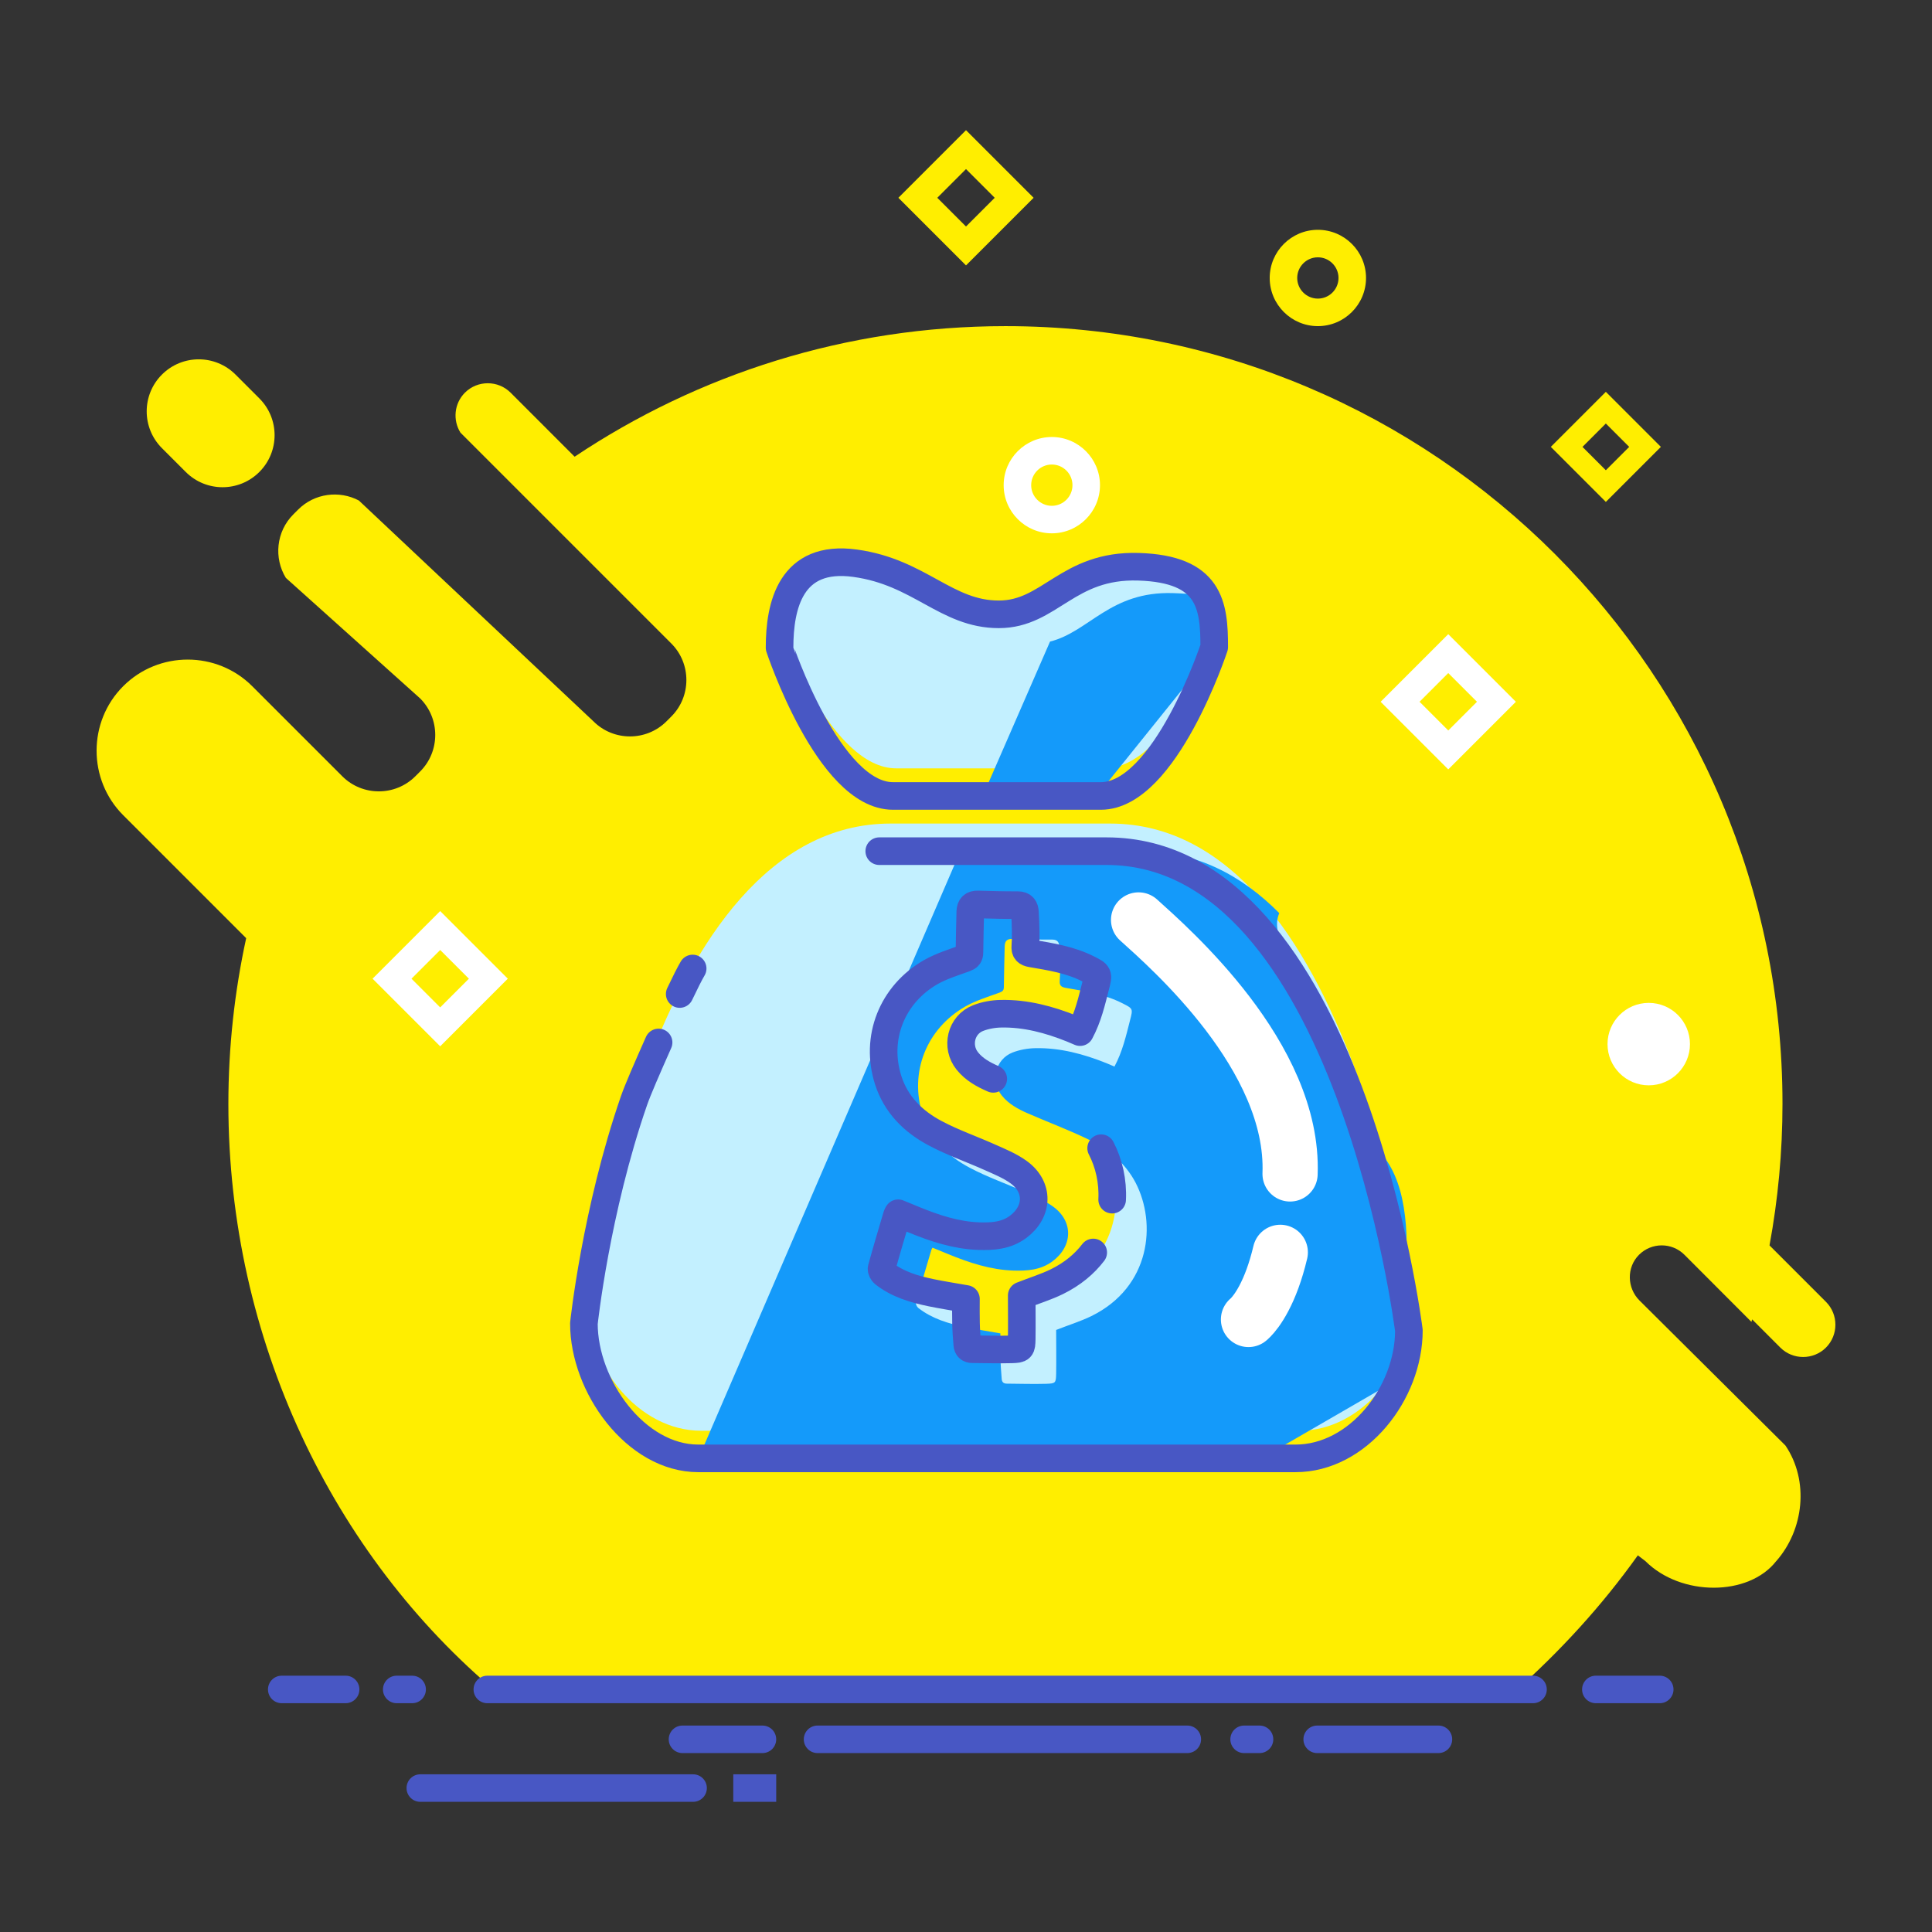 <?xml version="1.0" encoding="iso-8859-1"?>
<!-- Generator: Adobe Illustrator 19.0.0, SVG Export Plug-In . SVG Version: 6.00 Build 0)  -->
<svg version="1.1" id="&#x56FE;&#x5C42;_1" xmlns="http://www.w3.org/2000/svg" xmlns:xlink="http://www.w3.org/1999/xlink" x="0px"
	 y="0px" viewBox="0 0 140 140" style="enable-background:new 0 0 140 140;" xml:space="preserve">
<rect x="0" y="0" width="140" height="140" fill="#333333" stroke="none"/>
<g id="XMLID_2717_">
	<g id="XMLID_2777_">
		<g id="XMLID_416_">
			<path id="XMLID_436_" style="fill:#FFEE00;" d="M126.293,934.338l-4.091-4.091c0.614-3.328,0.94-6.757,0.94-10.265
				c0-31.098-25.21-56.349-56.308-56.349c-11.548,0-22.283,3.487-31.218,9.462l-4.64-4.64c-0.91-0.91-2.4-0.91-3.31,0v0
				c-0.784,0.784-0.889,1.995-0.323,2.898l15.28,15.28c1.454,1.454,1.454,3.834,0,5.288l-0.353,0.353
				c-1.454,1.454-3.834,1.454-5.288,0L19.98,876.268c-1.413-0.747-3.213-0.529-4.398,0.657l-0.353,0.353
				c-1.243,1.243-1.42,3.159-0.538,4.599l9.733,8.736c1.454,1.454,1.454,3.834,0,5.288l-0.353,0.353
				c-1.454,1.454-3.834,1.454-5.288,0l-2.028-2.028l-4.502-4.502c-2.571-2.571-6.778-2.571-9.349,0l0,0
				c-2.571,2.571-2.571,6.778,0,9.349l8.911,8.911c-0.842,3.875-1.29,7.891-1.29,12.016c0,17.032,7.562,32.68,19.512,42.68h73.593
				c3.387-3,6.421-6.313,9.031-9.975l0.562,0.421c2.571,2.571,6.491,2.566,9.491-0.005v0.004c2-2.269,2.39-5.808,0.655-8.376
				l-10.584-10.512c-0.91-0.91-0.946-2.4-0.036-3.31c0.91-0.91,2.382-0.91,3.293,0l4.852,4.861c0.018-0.061,0.033-0.12,0.05-0.181
				l2.041,2.043c0.91,0.91,2.399,0.91,3.309,0C127.204,936.738,127.203,935.248,126.293,934.338z"/>
			<path id="XMLID_417_" style="fill:#FFEE00;" d="M7.438,874.202c1.472,1.472,3.858,1.472,5.33,0l0.002-0.002
				c1.472-1.472,1.472-3.858,0-5.33l-1.728-1.728c-1.472-1.472-3.858-1.472-5.33,0l-0.002,0.002c-1.472,1.472-1.472,3.858,0,5.33
				L7.438,874.202z"/>
		</g>
	</g>
	<path id="XMLID_2774_" style="fill:#4857C4;" d="M105.269,963.42H29.493c-0.551,0-0.997-0.446-0.997-0.997l0,0
		c0-0.551,0.446-0.997,0.997-0.997h75.776c0.551,0,0.997,0.446,0.997,0.997l0,0C106.266,962.974,105.82,963.42,105.269,963.42z"/>
	<path id="XMLID_2771_" style="fill:#4857C4;" d="M80.217,967.035H53.424c-0.551,0-0.997-0.446-0.997-0.997l0,0
		c0-0.551,0.446-0.997,0.997-0.997h26.793c0.551,0,0.997,0.446,0.997,0.997l0,0C81.214,966.589,80.767,967.035,80.217,967.035z"/>
	<path id="XMLID_2768_" style="fill:#4857C4;" d="M44.403,970.566H24.637c-0.551,0-0.997-0.446-0.997-0.997l0,0
		c0-0.551,0.446-0.997,0.997-0.997h19.767c0.551,0,0.997,0.446,0.997,0.997l0,0C45.4,970.12,44.954,970.566,44.403,970.566z"/>
	<path id="XMLID_2765_" style="fill:#4857C4;" d="M24.045,963.42h-1.117c-0.551,0-0.997-0.446-0.997-0.997l0,0
		c0-0.551,0.446-0.997,0.997-0.997h1.117c0.551,0,0.997,0.446,0.997,0.997l0,0C25.043,962.974,24.596,963.42,24.045,963.42z"/>
	<rect id="XMLID_2762_" x="47.316" y="968.572" style="fill:#4857C4;" width="3.111" height="1.994"/>
	<path id="XMLID_2759_" style="fill:#4857C4;" d="M85.45,967.035h-1.117c-0.551,0-0.997-0.446-0.997-0.997l0,0
		c0-0.551,0.446-0.997,0.997-0.997h1.117c0.551,0,0.997,0.446,0.997,0.997l0,0C86.447,966.589,86.001,967.035,85.45,967.035z"/>
	<path id="XMLID_2756_" style="fill:#4857C4;" d="M19.226,963.42h-4.63c-0.551,0-0.997-0.446-0.997-0.997l0,0
		c0-0.551,0.446-0.997,0.997-0.997h4.63c0.551,0,0.997,0.446,0.997,0.997l0,0C20.223,962.974,19.776,963.42,19.226,963.42z"/>
	<path id="XMLID_2753_" style="fill:#4857C4;" d="M114.451,963.42h-4.63c-0.551,0-0.997-0.446-0.997-0.997l0,0
		c0-0.551,0.446-0.997,0.997-0.997h4.63c0.551,0,0.997,0.446,0.997,0.997l0,0C115.448,962.974,115.001,963.42,114.451,963.42z"/>
	<path id="XMLID_2750_" style="fill:#4857C4;" d="M98.414,967.035h-8.785c-0.551,0-0.997-0.446-0.997-0.997l0,0
		c0-0.551,0.446-0.997,0.997-0.997h8.785c0.551,0,0.997,0.446,0.997,0.997l0,0C99.411,966.589,98.965,967.035,98.414,967.035z"/>
	<path id="XMLID_2747_" style="fill:#4857C4;" d="M49.43,967.035h-5.794c-0.551,0-0.997-0.446-0.997-0.997l0,0
		c0-0.551,0.446-0.997,0.997-0.997h5.794c0.551,0,0.997,0.446,0.997,0.997l0,0C50.428,966.589,49.981,967.035,49.43,967.035z"/>
	<path id="XMLID_2739_" style="fill:#FFFFFF;" d="M25.874,906.02l-4.9,4.9l4.9,4.9l4.9-4.9L25.874,906.02z M23.794,910.92l2.08-2.08
		l2.08,2.08l-2.08,2.08L23.794,910.92z"/>
	<path id="XMLID_2731_" style="fill:#FFFFFF;" d="M98.921,885.953l-4.9,4.9l4.9,4.9l4.9-4.9L98.921,885.953z M96.841,890.853
		l2.08-2.08l2.08,2.08l-2.08,2.08L96.841,890.853z"/>
	<path id="XMLID_2728_" style="fill:#FFEE00;" d="M63.976,849.434l-4.9,4.9l4.9,4.9l4.9-4.9L63.976,849.434z M61.896,854.333
		l2.08-2.08l2.08,2.08l-2.08,2.08L61.896,854.333z"/>
	<path id="XMLID_2725_" style="fill:#FFEE00;" d="M110.342,868.394l-3.988,3.989l3.988,3.988l3.988-3.988L110.342,868.394z
		 M108.649,872.383l1.693-1.693l1.693,1.693l-1.693,1.693L108.649,872.383z"/>
	<path id="XMLID_2722_" style="fill:#FFFFFF;" d="M70.195,871.667c-1.924,0-3.49,1.566-3.49,3.49s1.566,3.49,3.49,3.49
		c1.924,0,3.49-1.566,3.49-3.49S72.119,871.667,70.195,871.667z M70.195,876.653c-0.825,0-1.496-0.671-1.496-1.496
		s0.671-1.496,1.496-1.496s1.496,0.671,1.496,1.496S71.019,876.653,70.195,876.653z"/>
	<path id="XMLID_2719_" style="fill:#FFEE00;" d="M89.472,856.653c-1.924,0-3.49,1.566-3.49,3.49s1.566,3.49,3.49,3.49
		c1.924,0,3.49-1.566,3.49-3.49S91.397,856.653,89.472,856.653z M89.472,861.638c-0.825,0-1.496-0.671-1.496-1.496
		s0.671-1.496,1.496-1.496c0.825,0,1.496,0.671,1.496,1.496S90.297,861.638,89.472,861.638z"/>
	<circle id="XMLID_2718_" style="fill:#FFFFFF;" cx="113.45" cy="915.66" r="2.987"/>
</g>
<g id="XMLID_2650_">
	<g id="XMLID_2710_">
		<g id="XMLID_382_">
			<path id="XMLID_410_" style="fill:#FFEE00;" d="M126.293,1396.338l-4.091-4.091c0.614-3.328,0.94-6.757,0.94-10.265
				c0-31.098-25.21-56.349-56.308-56.349c-11.548,0-22.283,3.487-31.218,9.462l-4.64-4.64c-0.91-0.91-2.4-0.91-3.31,0l0,0
				c-0.784,0.784-0.889,1.995-0.323,2.898l15.28,15.28c1.454,1.454,1.454,3.834,0,5.288l-0.353,0.353
				c-1.454,1.454-3.834,1.454-5.288,0l-17.002-16.005c-1.413-0.747-3.213-0.529-4.398,0.657l-0.353,0.353
				c-1.243,1.243-1.42,3.16-0.538,4.599l9.733,8.736c1.454,1.454,1.454,3.834,0,5.288l-0.353,0.352
				c-1.454,1.454-3.834,1.454-5.288,0l-2.028-2.028l-4.502-4.502c-2.571-2.571-6.778-2.571-9.349,0v0
				c-2.571,2.571-2.571,6.778,0,9.349l8.911,8.911c-0.842,3.875-1.29,7.891-1.29,12.016c0,17.032,7.562,32.68,19.512,42.68h73.593
				c3.387-3,6.421-6.313,9.031-9.975l0.562,0.421c2.571,2.571,6.491,2.566,9.491-0.005v0.004c2-2.269,2.39-5.808,0.655-8.376
				l-10.584-10.512c-0.91-0.91-0.946-2.4-0.036-3.31c0.91-0.91,2.382-0.91,3.293,0l4.852,4.861c0.018-0.061,0.033-0.12,0.05-0.181
				l2.041,2.043c0.91,0.91,2.399,0.91,3.309,0C127.204,1398.738,127.203,1397.248,126.293,1396.338z"/>
			<path id="XMLID_383_" style="fill:#FFEE00;" d="M7.438,1336.202c1.472,1.472,3.858,1.472,5.33,0l0.002-0.002
				c1.472-1.472,1.472-3.858,0-5.33l-1.728-1.728c-1.472-1.472-3.858-1.472-5.33,0l-0.002,0.002c-1.472,1.472-1.472,3.858,0,5.33
				L7.438,1336.202z"/>
		</g>
	</g>
	<path id="XMLID_2707_" style="fill:#4857C4;" d="M105.269,1425.42H29.493c-0.551,0-0.997-0.446-0.997-0.997l0,0
		c0-0.551,0.446-0.997,0.997-0.997h75.776c0.551,0,0.997,0.447,0.997,0.997l0,0C106.266,1424.974,105.82,1425.42,105.269,1425.42z"
		/>
	<path id="XMLID_2704_" style="fill:#4857C4;" d="M80.217,1429.035H53.424c-0.551,0-0.997-0.446-0.997-0.997l0,0
		c0-0.551,0.446-0.997,0.997-0.997h26.793c0.551,0,0.997,0.446,0.997,0.997l0,0C81.214,1428.589,80.767,1429.035,80.217,1429.035z"
		/>
	<path id="XMLID_2701_" style="fill:#4857C4;" d="M44.403,1432.567H24.637c-0.551,0-0.997-0.447-0.997-0.997l0,0
		c0-0.551,0.446-0.997,0.997-0.997h19.767c0.551,0,0.997,0.446,0.997,0.997l0,0C45.4,1432.12,44.954,1432.567,44.403,1432.567z"/>
	<path id="XMLID_2698_" style="fill:#4857C4;" d="M24.045,1425.42h-1.117c-0.551,0-0.997-0.446-0.997-0.997l0,0
		c0-0.551,0.446-0.997,0.997-0.997h1.117c0.551,0,0.997,0.447,0.997,0.997l0,0C25.043,1424.974,24.596,1425.42,24.045,1425.42z"/>
	<rect id="XMLID_2695_" x="47.316" y="1430.572" style="fill:#4857C4;" width="3.111" height="1.994"/>
	<path id="XMLID_2692_" style="fill:#4857C4;" d="M85.45,1429.035h-1.117c-0.551,0-0.997-0.446-0.997-0.997l0,0
		c0-0.551,0.446-0.997,0.997-0.997h1.117c0.551,0,0.997,0.446,0.997,0.997l0,0C86.447,1428.589,86.001,1429.035,85.45,1429.035z"/>
	<path id="XMLID_2689_" style="fill:#4857C4;" d="M19.226,1425.42h-4.63c-0.551,0-0.997-0.446-0.997-0.997l0,0
		c0-0.551,0.446-0.997,0.997-0.997h4.63c0.551,0,0.997,0.447,0.997,0.997l0,0C20.223,1424.974,19.776,1425.42,19.226,1425.42z"/>
	<path id="XMLID_2686_" style="fill:#4857C4;" d="M114.451,1425.42h-4.63c-0.551,0-0.997-0.446-0.997-0.997l0,0
		c0-0.551,0.446-0.997,0.997-0.997h4.63c0.551,0,0.997,0.447,0.997,0.997l0,0C115.448,1424.974,115.001,1425.42,114.451,1425.42z"/>
	<path id="XMLID_2683_" style="fill:#4857C4;" d="M98.414,1429.035h-8.785c-0.551,0-0.997-0.446-0.997-0.997l0,0
		c0-0.551,0.446-0.997,0.997-0.997h8.785c0.551,0,0.997,0.446,0.997,0.997l0,0C99.411,1428.589,98.965,1429.035,98.414,1429.035z"/>
	<path id="XMLID_2680_" style="fill:#4857C4;" d="M49.43,1429.035h-5.794c-0.551,0-0.997-0.446-0.997-0.997l0,0
		c0-0.551,0.446-0.997,0.997-0.997h5.794c0.551,0,0.997,0.446,0.997,0.997l0,0C50.428,1428.589,49.981,1429.035,49.43,1429.035z"/>
	<path id="XMLID_2672_" style="fill:#FFFFFF;" d="M25.874,1368.02l-4.9,4.9l4.9,4.9l4.9-4.9L25.874,1368.02z M23.794,1372.92
		l2.08-2.08l2.08,2.08l-2.08,2.08L23.794,1372.92z"/>
	<path id="XMLID_2664_" style="fill:#FFFFFF;" d="M98.921,1347.953l-4.9,4.9l4.9,4.9l4.9-4.9L98.921,1347.953z M96.841,1352.853
		l2.08-2.08l2.08,2.08l-2.08,2.08L96.841,1352.853z"/>
	<path id="XMLID_2661_" style="fill:#FFEE00;" d="M63.976,1311.433l-4.9,4.9l4.9,4.9l4.9-4.9L63.976,1311.433z M61.896,1316.333
		l2.08-2.08l2.08,2.08l-2.08,2.08L61.896,1316.333z"/>
	<path id="XMLID_2658_" style="fill:#FFEE00;" d="M110.342,1330.394l-3.988,3.988l3.988,3.989l3.988-3.989L110.342,1330.394z
		 M108.649,1334.383l1.693-1.693l1.693,1.693l-1.693,1.693L108.649,1334.383z"/>
	<path id="XMLID_2655_" style="fill:#FFFFFF;" d="M70.195,1333.667c-1.924,0-3.49,1.566-3.49,3.49c0,1.924,1.566,3.49,3.49,3.49
		c1.924,0,3.49-1.566,3.49-3.49C73.685,1335.233,72.119,1333.667,70.195,1333.667z M70.195,1338.653
		c-0.825,0-1.496-0.671-1.496-1.496c0-0.825,0.671-1.496,1.496-1.496s1.496,0.671,1.496,1.496
		C71.69,1337.982,71.019,1338.653,70.195,1338.653z"/>
	<path id="XMLID_2652_" style="fill:#FFEE00;" d="M89.472,1318.653c-1.924,0-3.49,1.566-3.49,3.49c0,1.924,1.566,3.49,3.49,3.49
		c1.924,0,3.49-1.566,3.49-3.49C92.962,1320.219,91.397,1318.653,89.472,1318.653z M89.472,1323.638
		c-0.825,0-1.496-0.671-1.496-1.496c0-0.825,0.671-1.496,1.496-1.496c0.825,0,1.496,0.671,1.496,1.496
		C90.968,1322.968,90.297,1323.638,89.472,1323.638z"/>
	<circle id="XMLID_2651_" style="fill:#FFFFFF;" cx="113.45" cy="1377.661" r="2.987"/>
</g>
<g id="XMLID_2575_">
	<g id="XMLID_2643_">
		<g id="XMLID_348_">
			<path id="XMLID_376_" style="fill:#FFEE00;" d="M513.486,1396.338l-4.091-4.091c0.614-3.328,0.94-6.757,0.94-10.265
				c0-31.098-25.21-56.349-56.308-56.349c-11.548,0-22.283,3.487-31.218,9.462l-4.64-4.64c-0.91-0.91-2.4-0.91-3.31,0l0,0
				c-0.784,0.784-0.889,1.995-0.323,2.898l15.28,15.28c1.454,1.454,1.454,3.834,0,5.288l-0.353,0.353
				c-1.454,1.454-3.834,1.454-5.288,0l-17.002-16.005c-1.413-0.747-3.213-0.529-4.398,0.657l-0.353,0.353
				c-1.243,1.243-1.42,3.16-0.538,4.599l9.733,8.736c1.454,1.454,1.454,3.834,0,5.288l-0.353,0.353
				c-1.454,1.454-3.834,1.454-5.288,0l-2.028-2.028l-4.502-4.502c-2.571-2.571-6.778-2.571-9.349,0l0,0
				c-2.571,2.571-2.571,6.778,0,9.349l8.911,8.911c-0.842,3.875-1.29,7.891-1.29,12.016c0,17.032,7.562,32.68,19.512,42.68h73.593
				c3.387-3,6.421-6.313,9.031-9.975l0.465,0.421c2.571,2.571,7.395,2.566,9.395-0.005v0.004c2-2.269,2.486-5.808,0.751-8.376
				l-10.536-10.512c-0.91-0.91-0.922-2.4-0.011-3.31c0.91-0.91,2.394-0.91,3.305,0l4.858,4.861c0.018-0.061,0.036-0.12,0.053-0.181
				l2.042,2.043c0.91,0.91,2.4,0.91,3.31,0C514.396,1398.738,514.396,1397.248,513.486,1396.338z"/>
			<path id="XMLID_349_" style="fill:#FFEE00;" d="M394.631,1336.202c1.472,1.472,3.858,1.472,5.33,0l0.002-0.002
				c1.472-1.472,1.472-3.858,0-5.33l-1.728-1.729c-1.472-1.472-3.858-1.472-5.33,0l-0.002,0.002c-1.472,1.472-1.472,3.858,0,5.33
				L394.631,1336.202z"/>
		</g>
	</g>
	<path id="XMLID_2640_" style="fill:#4857C4;" d="M492.462,1425.421h-75.776c-0.551,0-0.997-0.446-0.997-0.997l0,0
		c0-0.551,0.446-0.997,0.997-0.997h75.776c0.551,0,0.997,0.446,0.997,0.997l0,0C493.459,1424.974,493.013,1425.421,492.462,1425.421
		z"/>
	<path id="XMLID_2637_" style="fill:#4857C4;" d="M467.409,1429.035h-26.793c-0.551,0-0.997-0.446-0.997-0.997l0,0
		c0-0.551,0.446-0.997,0.997-0.997h26.793c0.551,0,0.997,0.446,0.997,0.997l0,0C468.407,1428.589,467.96,1429.035,467.409,1429.035z
		"/>
	<path id="XMLID_2634_" style="fill:#4857C4;" d="M431.596,1432.567H411.83c-0.551,0-0.997-0.446-0.997-0.997l0,0
		c0-0.551,0.446-0.997,0.997-0.997h19.767c0.551,0,0.997,0.447,0.997,0.997l0,0C432.593,1432.12,432.147,1432.567,431.596,1432.567z
		"/>
	<path id="XMLID_2631_" style="fill:#4857C4;" d="M411.238,1425.421h-1.117c-0.551,0-0.997-0.446-0.997-0.997l0,0
		c0-0.551,0.446-0.997,0.997-0.997h1.117c0.551,0,0.997,0.446,0.997,0.997l0,0C412.235,1424.974,411.789,1425.421,411.238,1425.421z
		"/>
	<rect id="XMLID_2628_" x="434.509" y="1430.572" style="fill:#4857C4;" width="3.111" height="1.994"/>
	<path id="XMLID_2617_" style="fill:#4857C4;" d="M472.643,1429.035h-1.117c-0.551,0-0.997-0.446-0.997-0.997l0,0
		c0-0.551,0.446-0.997,0.997-0.997h1.117c0.551,0,0.997,0.446,0.997,0.997l0,0C473.64,1428.589,473.194,1429.035,472.643,1429.035z"
		/>
	<path id="XMLID_2614_" style="fill:#4857C4;" d="M406.419,1425.421h-4.63c-0.551,0-0.997-0.446-0.997-0.997l0,0
		c0-0.551,0.446-0.997,0.997-0.997h4.63c0.551,0,0.997,0.446,0.997,0.997l0,0C407.416,1424.974,406.969,1425.421,406.419,1425.421z"
		/>
	<path id="XMLID_2611_" style="fill:#4857C4;" d="M501.644,1425.421h-4.63c-0.551,0-0.997-0.446-0.997-0.997l0,0
		c0-0.551,0.446-0.997,0.997-0.997h4.63c0.551,0,0.997,0.446,0.997,0.997l0,0C502.641,1424.974,502.194,1425.421,501.644,1425.421z"
		/>
	<path id="XMLID_2608_" style="fill:#4857C4;" d="M485.607,1429.035h-8.785c-0.551,0-0.997-0.446-0.997-0.997l0,0
		c0-0.551,0.446-0.997,0.997-0.997h8.785c0.551,0,0.997,0.446,0.997,0.997l0,0C486.604,1428.589,486.158,1429.035,485.607,1429.035z
		"/>
	<path id="XMLID_2605_" style="fill:#4857C4;" d="M436.623,1429.035h-5.794c-0.551,0-0.997-0.446-0.997-0.997l0,0
		c0-0.551,0.446-0.997,0.997-0.997h5.794c0.551,0,0.997,0.446,0.997,0.997l0,0C437.62,1428.589,437.174,1429.035,436.623,1429.035z"
		/>
	<path id="XMLID_2597_" style="fill:#FFFFFF;" d="M413.066,1368.02l-4.9,4.9l4.9,4.9l4.9-4.9L413.066,1368.02z M410.986,1372.92
		l2.08-2.08l2.08,2.08l-2.08,2.08L410.986,1372.92z"/>
	<path id="XMLID_2589_" style="fill:#FFFFFF;" d="M486.114,1347.953l-4.9,4.9l4.9,4.9l4.9-4.9L486.114,1347.953z M484.034,1352.853
		l2.08-2.08l2.08,2.08l-2.08,2.08L484.034,1352.853z"/>
	<path id="XMLID_2586_" style="fill:#FFEE00;" d="M451.168,1311.433l-4.9,4.9l4.9,4.9l4.9-4.9L451.168,1311.433z M449.089,1316.333
		l2.08-2.08l2.08,2.08l-2.08,2.08L449.089,1316.333z"/>
	<path id="XMLID_2583_" style="fill:#FFEE00;" d="M497.535,1330.394l-3.988,3.989l3.988,3.989l3.988-3.989L497.535,1330.394z
		 M495.842,1334.383l1.693-1.693l1.693,1.693l-1.693,1.693L495.842,1334.383z"/>
	<path id="XMLID_2580_" style="fill:#FFFFFF;" d="M457.388,1333.667c-1.924,0-3.49,1.566-3.49,3.49c0,1.924,1.566,3.49,3.49,3.49
		s3.49-1.566,3.49-3.49C460.878,1335.233,459.312,1333.667,457.388,1333.667z M457.388,1338.653c-0.825,0-1.496-0.671-1.496-1.496
		c0-0.825,0.671-1.496,1.496-1.496s1.496,0.671,1.496,1.496C458.883,1337.982,458.212,1338.653,457.388,1338.653z"/>
	<path id="XMLID_2577_" style="fill:#FFEE00;" d="M476.665,1318.653c-1.924,0-3.49,1.566-3.49,3.49c0,1.924,1.566,3.49,3.49,3.49
		s3.49-1.566,3.49-3.49C480.155,1320.219,478.589,1318.653,476.665,1318.653z M476.665,1323.638c-0.825,0-1.496-0.671-1.496-1.496
		c0-0.825,0.671-1.496,1.496-1.496s1.496,0.671,1.496,1.496C478.161,1322.967,477.49,1323.638,476.665,1323.638z"/>
	<circle id="XMLID_2576_" style="fill:#FFFFFF;" cx="500.643" cy="1377.661" r="2.987"/>
</g>
<g id="XMLID_2373_">
	<g id="XMLID_2433_">
		<g id="XMLID_246_">
			<path id="XMLID_274_" style="fill:#FFEE00;" d="M510.498,934.338l-4.091-4.091c0.614-3.328,0.94-6.757,0.94-10.265
				c0-31.098-25.21-56.349-56.308-56.349c-11.548,0-22.283,3.487-31.218,9.462l-4.64-4.64c-0.91-0.91-2.4-0.91-3.31,0v0
				c-0.784,0.784-0.889,1.995-0.323,2.898l15.28,15.28c1.454,1.454,1.454,3.834,0,5.288l-0.353,0.352
				c-1.454,1.454-3.834,1.454-5.288,0l-17.002-16.005c-1.413-0.747-3.213-0.529-4.398,0.657l-0.353,0.353
				c-1.243,1.243-1.42,3.159-0.538,4.599l9.733,8.736c1.454,1.454,1.454,3.834,0,5.288l-0.353,0.353
				c-1.454,1.454-3.834,1.454-5.288,0l-2.028-2.028l-4.502-4.502c-2.571-2.571-6.778-2.571-9.349,0v0
				c-2.571,2.571-2.571,6.778,0,9.349l8.911,8.911c-0.842,3.875-1.29,7.891-1.29,12.016c0,17.032,7.562,32.68,19.512,42.68h73.593
				c3.387-3,6.421-6.313,9.031-9.975l0.459,0.421c2.571,2.571,7.389,2.566,9.389-0.005v0.004c2-2.269,2.493-5.808,0.758-8.376
				l-10.533-10.512c-0.91-0.91-0.92-2.4-0.01-3.31c0.91-0.91,2.395-0.91,3.305,0l4.858,4.861c0.018-0.061,0.036-0.121,0.053-0.181
				l2.042,2.043c0.91,0.91,2.4,0.91,3.31,0C511.409,936.738,511.408,935.248,510.498,934.338z"/>
			<path id="XMLID_247_" style="fill:#FFEE00;" d="M391.643,874.202c1.472,1.472,3.858,1.472,5.33,0l0.002-0.002
				c1.472-1.472,1.472-3.858,0-5.33l-1.728-1.728c-1.472-1.472-3.858-1.472-5.33,0l-0.002,0.002c-1.472,1.472-1.472,3.858,0,5.33
				L391.643,874.202z"/>
		</g>
	</g>
	<path id="XMLID_2430_" style="fill:#4857C4;" d="M489.475,963.421h-75.776c-0.551,0-0.997-0.446-0.997-0.997l0,0
		c0-0.551,0.446-0.997,0.997-0.997h75.776c0.551,0,0.997,0.446,0.997,0.997l0,0C490.472,962.974,490.025,963.421,489.475,963.421z"
		/>
	<path id="XMLID_2427_" style="fill:#4857C4;" d="M464.422,967.035h-26.793c-0.551,0-0.997-0.446-0.997-0.997l0,0
		c0-0.551,0.446-0.997,0.997-0.997h26.793c0.551,0,0.997,0.446,0.997,0.997l0,0C465.419,966.589,464.973,967.035,464.422,967.035z"
		/>
	<path id="XMLID_2424_" style="fill:#4857C4;" d="M428.609,970.567h-19.767c-0.551,0-0.997-0.446-0.997-0.997l0,0
		c0-0.551,0.446-0.997,0.997-0.997h19.767c0.551,0,0.997,0.446,0.997,0.997l0,0C429.606,970.12,429.159,970.567,428.609,970.567z"/>
	<path id="XMLID_2421_" style="fill:#4857C4;" d="M408.251,963.421h-1.117c-0.551,0-0.997-0.446-0.997-0.997l0,0
		c0-0.551,0.446-0.997,0.997-0.997h1.117c0.551,0,0.997,0.446,0.997,0.997l0,0C409.248,962.974,408.802,963.421,408.251,963.421z"/>
	<rect id="XMLID_2418_" x="431.522" y="968.572" style="fill:#4857C4;" width="3.111" height="1.994"/>
	<path id="XMLID_2415_" style="fill:#4857C4;" d="M469.656,967.035h-1.117c-0.551,0-0.997-0.446-0.997-0.997l0,0
		c0-0.551,0.446-0.997,0.997-0.997h1.117c0.551,0,0.997,0.446,0.997,0.997l0,0C470.653,966.589,470.206,967.035,469.656,967.035z"/>
	<path id="XMLID_2412_" style="fill:#4857C4;" d="M403.431,963.421h-4.63c-0.551,0-0.997-0.446-0.997-0.997l0,0
		c0-0.551,0.446-0.997,0.997-0.997h4.63c0.551,0,0.997,0.446,0.997,0.997l0,0C404.428,962.974,403.982,963.421,403.431,963.421z"/>
	<path id="XMLID_2409_" style="fill:#4857C4;" d="M498.656,963.421h-4.63c-0.551,0-0.997-0.446-0.997-0.997l0,0
		c0-0.551,0.446-0.997,0.997-0.997h4.63c0.551,0,0.997,0.446,0.997,0.997l0,0C499.653,962.974,499.207,963.421,498.656,963.421z"/>
	<path id="XMLID_2406_" style="fill:#4857C4;" d="M482.62,967.035h-8.785c-0.551,0-0.997-0.446-0.997-0.997l0,0
		c0-0.551,0.446-0.997,0.997-0.997h8.785c0.551,0,0.997,0.446,0.997,0.997l0,0C483.617,966.589,483.17,967.035,482.62,967.035z"/>
	<path id="XMLID_2403_" style="fill:#4857C4;" d="M433.636,967.035h-5.794c-0.551,0-0.997-0.446-0.997-0.997l0,0
		c0-0.551,0.446-0.997,0.997-0.997h5.794c0.551,0,0.997,0.446,0.997,0.997l0,0C434.633,966.589,434.187,967.035,433.636,967.035z"/>
	<path id="XMLID_2395_" style="fill:#FFFFFF;" d="M410.079,906.02l-4.9,4.9l4.9,4.9l4.9-4.9L410.079,906.02z M407.999,910.92
		l2.08-2.08l2.08,2.08l-2.08,2.08L407.999,910.92z"/>
	<path id="XMLID_2387_" style="fill:#FFFFFF;" d="M483.127,885.953l-4.9,4.9l4.9,4.9l4.9-4.9L483.127,885.953z M481.047,890.853
		l2.08-2.08l2.08,2.08l-2.08,2.08L481.047,890.853z"/>
	<path id="XMLID_2384_" style="fill:#FFEE00;" d="M448.181,849.433l-4.9,4.9l4.9,4.9l4.9-4.9L448.181,849.433z M446.101,854.333
		l2.08-2.08l2.08,2.08l-2.08,2.08L446.101,854.333z"/>
	<path id="XMLID_2381_" style="fill:#FFEE00;" d="M494.547,868.394l-3.988,3.989l3.988,3.988l3.988-3.988L494.547,868.394z
		 M492.854,872.383l1.693-1.693l1.693,1.693l-1.693,1.693L492.854,872.383z"/>
	<path id="XMLID_2378_" style="fill:#FFFFFF;" d="M454.4,871.667c-1.924,0-3.49,1.566-3.49,3.49s1.566,3.49,3.49,3.49
		s3.49-1.566,3.49-3.49S456.324,871.667,454.4,871.667z M454.4,876.653c-0.825,0-1.496-0.671-1.496-1.496s0.671-1.496,1.496-1.496
		s1.496,0.671,1.496,1.496S455.225,876.653,454.4,876.653z"/>
	<path id="XMLID_2375_" style="fill:#FFEE00;" d="M473.678,856.653c-1.924,0-3.49,1.566-3.49,3.49s1.566,3.49,3.49,3.49
		s3.49-1.566,3.49-3.49S475.602,856.653,473.678,856.653z M473.678,861.638c-0.825,0-1.496-0.671-1.496-1.496
		s0.671-1.496,1.496-1.496s1.496,0.671,1.496,1.496S474.503,861.638,473.678,861.638z"/>
	<circle id="XMLID_2374_" style="fill:#FFFFFF;" cx="497.655" cy="915.66" r="2.987"/>
</g>
<g id="XMLID_9_">
	<g id="XMLID_2508_">
		<g id="XMLID_2568_">
			<g id="XMLID_55_">
				<path id="XMLID_60_" style="fill:#FFEE00;" d="M132.317,94.338l-4.091-4.091c0.614-3.328,0.94-6.757,0.94-10.265
					c0-31.098-25.21-56.349-56.308-56.349c-11.548,0-22.283,3.487-31.218,9.462L37,28.454c-0.91-0.91-2.4-0.91-3.31,0v0
					c-0.784,0.784-0.889,1.995-0.323,2.898l15.28,15.28c1.454,1.454,1.454,3.834,0,5.288l-0.353,0.353
					c-1.454,1.454-3.834,1.454-5.288,0L26.004,36.268c-1.413-0.747-3.213-0.529-4.398,0.657l-0.353,0.353
					c-1.243,1.243-1.42,3.159-0.538,4.599l9.733,8.736c1.454,1.454,1.454,3.834,0,5.288l-0.353,0.353
					c-1.454,1.454-3.834,1.454-5.288,0l-2.028-2.028l-4.502-4.502c-2.571-2.571-6.778-2.571-9.349,0v0
					c-2.571,2.571-2.571,6.778,0,9.349l8.911,8.911c-0.842,3.874-1.29,7.891-1.29,12.016c0,17.032,7.562,32.68,19.512,42.68h73.593
					c3.387-3,6.421-6.313,9.031-9.975l0.549,0.421c2.571,2.571,7.479,2.566,9.479-0.005v0.004c2-2.269,2.402-5.808,0.667-8.376
					l-10.578-10.512c-0.91-0.91-0.943-2.4-0.033-3.31c0.91-0.91,2.384-0.91,3.294,0l4.853,4.861
					c0.018-0.061,0.033-0.121,0.051-0.181l2.041,2.043c0.91,0.91,2.399,0.91,3.309,0C133.228,96.738,133.227,95.248,132.317,94.338z
					"/>
				<path id="XMLID_56_" style="fill:#FFEE00;" d="M13.462,34.202c1.472,1.472,3.858,1.472,5.33,0l0.002-0.002
					c1.472-1.472,1.472-3.858,0-5.33l-1.728-1.728c-1.472-1.472-3.858-1.472-5.33,0l-0.002,0.002c-1.472,1.472-1.472,3.858,0,5.33
					L13.462,34.202z"/>
			</g>
		</g>
		<path id="XMLID_2565_" style="fill:#4857C4;" d="M111.089,123.421H35.313c-0.551,0-0.997-0.446-0.997-0.997v0
			c0-0.551,0.446-0.997,0.997-0.997h75.776c0.551,0,0.997,0.446,0.997,0.997v0C112.086,122.974,111.64,123.421,111.089,123.421z"/>
		<path id="XMLID_2562_" style="fill:#4857C4;" d="M86.036,127.035l-26.793,0c-0.551,0-0.997-0.446-0.997-0.997v0
			c0-0.551,0.446-0.997,0.997-0.997h26.793c0.551,0,0.997,0.446,0.997,0.997l0,0C87.034,126.589,86.587,127.035,86.036,127.035z"/>
		<path id="XMLID_2559_" style="fill:#4857C4;" d="M50.223,130.567H30.457c-0.551,0-0.997-0.446-0.997-0.997l0,0
			c0-0.551,0.446-0.997,0.997-0.997h19.767c0.551,0,0.997,0.446,0.997,0.997l0,0C51.22,130.12,50.774,130.567,50.223,130.567z"/>
		<path id="XMLID_2556_" style="fill:#4857C4;" d="M29.865,123.421h-1.117c-0.551,0-0.997-0.446-0.997-0.997v0
			c0-0.551,0.446-0.997,0.997-0.997h1.117c0.551,0,0.997,0.446,0.997,0.997v0C30.862,122.974,30.416,123.421,29.865,123.421z"/>
		<rect id="XMLID_2553_" x="53.136" y="128.572" style="fill:#4857C4;" width="3.111" height="1.994"/>
		<path id="XMLID_2550_" style="fill:#4857C4;" d="M91.27,127.035h-1.117c-0.551,0-0.997-0.446-0.997-0.997l0,0
			c0-0.551,0.446-0.997,0.997-0.997h1.117c0.551,0,0.997,0.446,0.997,0.997l0,0C92.267,126.589,91.821,127.035,91.27,127.035z"/>
		<path id="XMLID_2547_" style="fill:#4857C4;" d="M25.046,123.421h-4.63c-0.551,0-0.997-0.446-0.997-0.997l0,0
			c0-0.551,0.446-0.997,0.997-0.997h4.63c0.551,0,0.997,0.446,0.997,0.997l0,0C26.043,122.974,25.596,123.421,25.046,123.421z"/>
		<path id="XMLID_2544_" style="fill:#4857C4;" d="M120.271,123.421h-4.63c-0.551,0-0.997-0.446-0.997-0.997l0,0
			c0-0.551,0.446-0.997,0.997-0.997h4.63c0.551,0,0.997,0.446,0.997,0.997l0,0C121.268,122.974,120.821,123.421,120.271,123.421z"/>
		<path id="XMLID_2541_" style="fill:#4857C4;" d="M104.234,127.035h-8.785c-0.551,0-0.997-0.446-0.997-0.997l0,0
			c0-0.551,0.446-0.997,0.997-0.997h8.785c0.551,0,0.997,0.446,0.997,0.997l0,0C105.231,126.589,104.785,127.035,104.234,127.035z"
			/>
		<path id="XMLID_2538_" style="fill:#4857C4;" d="M55.25,127.035h-5.794c-0.551,0-0.997-0.446-0.997-0.997l0,0
			c0-0.551,0.446-0.997,0.997-0.997h5.794c0.551,0,0.997,0.446,0.997,0.997l0,0C56.247,126.589,55.801,127.035,55.25,127.035z"/>
		<path id="XMLID_2530_" style="fill:#FFFFFF;" d="M31.898,66.02l-4.9,4.9l4.9,4.9l4.9-4.9L31.898,66.02z M29.818,70.92l2.08-2.08
			l2.08,2.08L31.898,73L29.818,70.92z"/>
		<path id="XMLID_2522_" style="fill:#FFFFFF;" d="M104.946,45.953l-4.9,4.9l4.9,4.9l4.9-4.9L104.946,45.953z M102.866,50.853
			l2.08-2.08l2.08,2.08l-2.08,2.08L102.866,50.853z"/>
		<path id="XMLID_2519_" style="fill:#FFEE00;" d="M70,9.433l-4.9,4.9l4.9,4.9l4.9-4.9L70,9.433z M67.92,14.333l2.08-2.08l2.08,2.08
			L70,16.413L67.92,14.333z"/>
		<path id="XMLID_2516_" style="fill:#FFEE00;" d="M116.366,28.394l-3.988,3.988l3.988,3.988l3.988-3.988L116.366,28.394z
			 M114.673,32.383l1.693-1.693l1.693,1.693l-1.693,1.693L114.673,32.383z"/>
		<path id="XMLID_2513_" style="fill:#FFFFFF;" d="M76.219,31.667c-1.924,0-3.49,1.566-3.49,3.49s1.566,3.49,3.49,3.49
			s3.49-1.566,3.49-3.49S78.143,31.667,76.219,31.667z M76.219,36.653c-0.825,0-1.496-0.671-1.496-1.496s0.671-1.496,1.496-1.496
			s1.496,0.671,1.496,1.496S77.044,36.653,76.219,36.653z"/>
		<path id="XMLID_2510_" style="fill:#FFEE00;" d="M95.497,16.653c-1.924,0-3.49,1.566-3.49,3.49s1.566,3.49,3.49,3.49
			s3.49-1.566,3.49-3.49S97.421,16.653,95.497,16.653z M95.497,21.638c-0.825,0-1.496-0.671-1.496-1.496s0.671-1.496,1.496-1.496
			s1.496,0.671,1.496,1.496S96.322,21.638,95.497,21.638z"/>
		<circle id="XMLID_2509_" style="fill:#FFFFFF;" cx="119.474" cy="75.66" r="2.987"/>
	</g>
	<g id="XMLID_1818_">
		<g id="XMLID_1840_">
			<path id="XMLID_1844_" style="fill:#C3F0FF;" d="M64.94,55.678h15.094c4.671,0,8.234-9.702,8.234-9.702
				c0-3.033-0.304-5.115-5.49-5.277c-5.185-0.163-6.427,3.732-10.153,3.732c-3.819,0-5.729-2.925-10.429-3.572
				c-4.698-0.65-5.489,2.057-5.489,5.09C56.707,45.949,60.268,55.678,64.94,55.678z"/>
			<path id="XMLID_1841_" style="fill:#C3F0FF;" d="M80.447,59.678H64.529c-17.626,0-21.956,34.756-21.956,34.756
				c0,4.549,3.686,9.244,8.234,9.244h43.36c4.547,0,8.233-4.695,8.233-9.244C102.401,94.435,98.071,59.678,80.447,59.678z
				 M76.842,93.163c-0.793,0.386-1.645,0.646-2.552,1.004c0,1.026,0.016,2.107,0,3.176c-0.017,0.674-0.038,0.711-0.722,0.733
				c-0.955,0.027-1.911-0.005-2.861-0.011c-0.234,0-0.353-0.114-0.369-0.331c-0.043-0.521-0.082-1.042-0.092-1.564
				c-0.016-0.575-0.005-1.157-0.005-1.753c-0.858-0.152-1.705-0.283-2.547-0.456c-1.216-0.255-2.4-0.603-3.404-1.385
				c-0.103-0.081-0.206-0.277-0.174-0.38c0.348-1.276,0.733-2.552,1.108-3.823c0.011-0.054,0.043-0.098,0.092-0.179
				c0.385,0.157,0.771,0.32,1.151,0.472c1.51,0.619,3.051,1.129,4.702,1.189c1.01,0.032,1.987-0.033,2.845-0.662
				c1.493-1.102,1.548-2.911,0.044-3.991c-0.63-0.456-1.384-0.76-2.101-1.081c-1.309-0.586-2.677-1.058-3.942-1.732
				c-1.597-0.841-2.85-2.08-3.421-3.86c-0.977-3.057,0.277-6.239,3.111-7.851c0.766-0.429,1.624-0.695,2.454-0.994
				c0.255-0.092,0.337-0.179,0.337-0.434c0.011-0.983,0.038-1.96,0.06-2.943c0.011-0.386,0.179-0.543,0.554-0.532
				c0.966,0.027,1.933,0.054,2.899,0.049c0.386,0,0.5,0.206,0.516,0.516c0.033,0.473,0.043,0.939,0.054,1.412
				c0.006,0.348,0,0.701-0.027,1.048c-0.027,0.342,0.087,0.472,0.445,0.532c1.406,0.239,2.818,0.462,4.11,1.118
				c0.771,0.391,0.771,0.386,0.549,1.238c-0.288,1.129-0.549,2.27-1.13,3.355c-0.196-0.087-0.385-0.163-0.575-0.244
				c-1.662-0.668-3.377-1.129-5.174-1.091c-0.554,0.011-1.135,0.114-1.651,0.315c-1.254,0.489-1.629,2.074-0.782,3.122
				c0.5,0.619,1.173,0.983,1.879,1.292c1.455,0.636,2.943,1.189,4.371,1.879c1.455,0.695,2.693,1.689,3.464,3.155
				C81.598,86.435,81.148,91.051,76.842,93.163z"/>
		</g>
		<path id="XMLID_1837_" style="fill:#149AFA;" d="M100.522,84.161c-3.275-4.887-7.056-13.879-7.84-16.354
			c-0.221-0.697-0.167-1.198,0.018-1.64c-2.729-2.752-6.031-4.489-10.022-4.489H69.592l-18.738,43.445
			c0.714,0.246,1.465,0.555,2.243,0.555h38.312l8.939-5.174C100.349,100.504,103.797,89.049,100.522,84.161z M79.08,95.371
			c-0.791,0.385-1.642,0.645-2.547,1.002c0,1.024,0.016,2.103,0,3.17c-0.017,0.672-0.038,0.71-0.721,0.732
			c-0.953,0.027-1.907-0.005-2.856-0.011c-0.233,0-0.352-0.114-0.368-0.331c-0.043-0.52-0.081-1.04-0.092-1.561
			c-0.016-0.574-0.005-1.154-0.005-1.75c-0.856-0.152-1.702-0.282-2.542-0.455c-1.214-0.255-2.395-0.602-3.398-1.382
			c-0.103-0.081-0.206-0.276-0.173-0.379c0.347-1.274,0.731-2.547,1.106-3.815c0.011-0.054,0.043-0.097,0.092-0.179
			c0.384,0.157,0.769,0.32,1.148,0.471c1.507,0.618,3.045,1.127,4.693,1.187c1.008,0.032,1.983-0.033,2.839-0.661
			c1.49-1.1,1.545-2.905,0.043-3.983c-0.628-0.455-1.382-0.759-2.097-1.079c-1.306-0.585-2.672-1.056-3.934-1.728
			c-1.593-0.84-2.845-2.075-3.414-3.853c-0.975-3.051,0.277-6.226,3.105-7.836c0.764-0.428,1.62-0.694,2.449-0.992
			c0.255-0.092,0.336-0.178,0.336-0.433c0.011-0.981,0.038-1.956,0.06-2.937c0.011-0.385,0.179-0.542,0.553-0.531
			c0.964,0.027,1.929,0.054,2.893,0.049c0.385,0,0.499,0.206,0.515,0.515c0.033,0.472,0.043,0.938,0.054,1.409
			c0.006,0.347,0,0.699-0.027,1.046c-0.027,0.341,0.087,0.471,0.444,0.531c1.403,0.239,2.812,0.461,4.102,1.116
			c0.769,0.39,0.769,0.385,0.547,1.236c-0.287,1.127-0.547,2.265-1.127,3.349c-0.195-0.087-0.384-0.162-0.574-0.244
			c-1.658-0.666-3.371-1.127-5.164-1.089c-0.553,0.011-1.133,0.114-1.647,0.314c-1.252,0.488-1.626,2.07-0.78,3.116
			c0.499,0.618,1.17,0.981,1.875,1.289c1.452,0.634,2.937,1.187,4.362,1.875c1.452,0.694,2.688,1.686,3.457,3.149
			C83.827,88.657,83.378,93.263,79.08,95.371z"/>
		<path id="XMLID_1836_" style="fill:#149AFA;" d="M85.004,42.979c-4.565-0.144-6.07,2.799-8.915,3.512l-4.877,11.188h8.254
			l7.343-9.133l1.358-5.093C87.396,43.162,86.375,43.021,85.004,42.979z"/>
		<g id="XMLID_1821_">
			<g id="XMLID_112_">
				
					<path id="XMLID_118_" style="fill:none;stroke:#4857C4;stroke-width:2;stroke-linecap:round;stroke-linejoin:round;stroke-miterlimit:10;" d="
					M64.707,57.678h15.064c4.661,0,8.217-10.79,8.217-10.79c0-3.027-0.303-5.658-5.479-5.819c-5.174-0.163-6.414,3.448-10.133,3.448
					c-3.812,0-5.718-3.058-10.408-3.703c-4.689-0.649-5.478,3.09-5.478,6.117C56.49,46.931,60.044,57.678,64.707,57.678z"/>
				
					<path id="XMLID_113_" style="fill:none;stroke:#4857C4;stroke-width:2;stroke-linecap:round;stroke-linejoin:round;stroke-miterlimit:10;" d="
					M47.724,75.541c-0.838,1.889-1.51,3.431-1.776,4.198c-2.773,8.004-3.636,16.163-3.636,16.163c0,4.54,3.752,9.777,8.29,9.777
					h43.274c4.538,0,8.217-4.73,8.217-9.269c0,0-4.322-34.731-21.91-34.731H63.714 M50.193,70.181
					c-0.215,0.363-0.549,1.029-0.939,1.849 M79.219,90.759c-0.632,0.829-1.499,1.56-2.634,2.117
					c-0.791,0.385-1.642,0.645-2.547,1.002c0,1.024,0.016,2.102,0,3.17c-0.017,0.672-0.038,0.71-0.721,0.732
					c-0.953,0.027-1.907-0.005-2.856-0.011c-0.233,0-0.352-0.114-0.368-0.331c-0.043-0.52-0.082-1.04-0.092-1.561
					c-0.016-0.574-0.005-1.154-0.005-1.75c-0.856-0.152-1.702-0.282-2.542-0.455c-1.214-0.255-2.395-0.602-3.397-1.382
					c-0.103-0.081-0.206-0.276-0.173-0.379c0.347-1.273,0.731-2.547,1.106-3.815c0.011-0.054,0.043-0.097,0.092-0.179
					c0.384,0.157,0.769,0.32,1.148,0.471c1.507,0.618,3.045,1.127,4.693,1.187c1.008,0.032,1.983-0.033,2.839-0.661
					c1.49-1.1,1.545-2.905,0.043-3.983c-0.628-0.455-1.382-0.759-2.097-1.079c-1.306-0.585-2.672-1.056-3.934-1.729
					c-1.593-0.84-2.845-2.075-3.414-3.853c-0.975-3.051,0.277-6.226,3.105-7.836c0.764-0.428,1.62-0.694,2.449-0.992
					c0.255-0.092,0.336-0.179,0.336-0.433c0.011-0.981,0.038-1.956,0.06-2.937c0.011-0.385,0.179-0.542,0.553-0.531
					c0.964,0.027,1.929,0.054,2.893,0.049c0.385,0,0.499,0.206,0.515,0.515c0.033,0.472,0.043,0.938,0.054,1.409
					c0.006,0.347,0,0.699-0.027,1.046c-0.027,0.342,0.087,0.471,0.445,0.531c1.403,0.239,2.812,0.461,4.102,1.116
					c0.769,0.39,0.769,0.385,0.547,1.236c-0.287,1.127-0.547,2.265-1.127,3.349c-0.195-0.087-0.385-0.163-0.574-0.244
					c-1.658-0.666-3.371-1.127-5.164-1.089c-0.553,0.011-1.133,0.114-1.647,0.314c-1.252,0.488-1.626,2.07-0.78,3.116
					c0.499,0.618,1.17,0.981,1.875,1.289 M79.793,83.203c0.566,1.089,0.863,2.4,0.798,3.728"/>
			</g>
		</g>
		
			<path id="XMLID_1820_" style="fill:none;stroke:#FFFFFF;stroke-width:4;stroke-linecap:round;stroke-linejoin:round;stroke-miterlimit:10;" d="
			M92.775,90.749c-0.173,0.728-0.364,1.355-0.56,1.894c-0.828,2.274-1.745,2.971-1.745,2.971"/>
		
			<path id="XMLID_1819_" style="fill:none;stroke:#FFFFFF;stroke-width:4;stroke-linecap:round;stroke-linejoin:round;stroke-miterlimit:10;" d="
			M82.505,66.662c2.26,2.045,11.301,9.903,10.978,18.406"/>
	</g>
</g>
<g id="XMLID_1784_">
	<g id="XMLID_1799_">
		<path id="XMLID_1801_" style="fill:#C3F0FF;" d="M93.737,939.246c0.254,1.017,0.201,1.98-0.159,2.891
			c-0.36,0.911-0.922,1.716-1.684,2.415c-0.763,0.699-1.695,1.25-2.796,1.652c-1.102,0.402-2.288,0.604-3.559,0.604
			c-8.008,0.042-15.168,0.063-21.48,0.063H42.452c-1.525,0-2.871-0.275-4.036-0.826c-1.165-0.551-2.097-1.229-2.796-2.034
			c-0.699-0.805-1.165-1.684-1.398-2.637c-0.233-0.953-0.201-1.811,0.095-2.574c0.254-0.593,0.508-1.207,0.763-1.843
			c0.212-0.551,0.466-1.176,0.762-1.875c0.297-0.699,0.614-1.409,0.953-2.129l2.415-5.847h7.245l-2.733,8.008h40.927l-2.733-8.008
			h6.927c0.89,2.161,1.695,4.11,2.415,5.847c0.297,0.763,0.593,1.504,0.89,2.224c0.296,0.72,0.561,1.366,0.794,1.938
			c0.233,0.572,0.423,1.059,0.572,1.462C93.663,938.981,93.737,939.203,93.737,939.246L93.737,939.246z"/>
		<path id="XMLID_1800_" style="fill:#C3F0FF;" d="M61.771,888.818c0.763-0.932,1.493-1.388,2.193-1.366
			c0.699,0.021,1.43,0.519,2.193,1.493c0.848,1.059,1.811,2.32,2.892,3.781c1.08,1.462,2.182,2.966,3.304,4.512
			c1.123,1.546,2.214,3.04,3.273,4.48c1.059,1.441,1.991,2.669,2.796,3.686c0.763,0.974,0.985,1.769,0.667,2.383
			c-0.318,0.615-1.049,0.922-2.193,0.922c-0.678,0-1.472,0.021-2.383,0.064c-0.911,0.042-1.684,0.063-2.32,0.063
			c-0.89-0.042-1.462,0.307-1.716,1.049c-0.254,0.741-0.381,1.726-0.381,2.955v2.987c0,1.102-0.011,2.203-0.032,3.305
			c-0.021,1.102-0.032,2.14-0.032,3.114v2.478c-0.042,1.441-0.307,2.489-0.794,3.146c-0.487,0.656-1.43,0.985-2.828,0.985
			c-0.975,0-1.832-0.011-2.574-0.032c-0.742-0.021-1.557-0.032-2.447-0.032c-0.763,0-1.367-0.127-1.811-0.381
			c-0.445-0.254-0.784-0.572-1.017-0.953c-0.233-0.381-0.381-0.805-0.445-1.271c-0.063-0.466-0.095-0.911-0.095-1.334
			c0-0.975,0.011-2.034,0.032-3.178c0.021-1.144,0.032-2.309,0.032-3.495s0.011-2.341,0.032-3.464
			c0.021-1.123,0.032-2.15,0.032-3.082c0-0.847-0.106-1.525-0.318-2.033c-0.212-0.508-0.741-0.763-1.589-0.763
			c-0.763,0-1.716-0.032-2.86-0.095c-1.144-0.064-2.055-0.074-2.733-0.032c-1.229,0-1.949-0.371-2.161-1.112
			c-0.212-0.741,0.169-1.684,1.144-2.828c0.847-1.059,1.811-2.309,2.892-3.75c1.08-1.441,2.171-2.902,3.273-4.385
			c1.102-1.483,2.171-2.923,3.209-4.322C60.045,890.916,60.966,889.751,61.771,888.818L61.771,888.818z"/>
	</g>
	<path id="XMLID_1798_" style="fill:#149AFA;" d="M61.601,894.427c-1.038,1.398-2.017,2.839-3.118,4.322
		c-1.102,1.483-2.147,2.944-3.227,4.385c-1.081,1.44-2.022,2.536-2.869,3.595c-0.683,0.801-1.056,1.95-1.154,1.95h4.481v2.159
		c0,0.006,0.277,0.01,0.407,0.017c1.144,0.063,2.116,0.095,2.878,0.095c0.848,0,1.386,0.254,1.598,0.763
		c0.212,0.509,0.322,1.186,0.322,2.033c0,0.932-0.008,1.96-0.029,3.082c-0.021,1.123-0.03,2.277-0.03,3.464
		c0,1.186-0.01,2.351-0.031,3.495c-0.021,1.144-0.032,2.203-0.032,3.178c0,0.419-0.15,0.859-0.088,1.32
		c0.635-0.025,2.004-0.084,3.004-0.188v-36.608C63.714,892.317,62.444,893.291,61.601,894.427z"/>
	<path id="XMLID_1797_" style="fill:#C3F0FF;" d="M89.256,930.678h-2.569l2.733,7H48.493l0.793-2h-4.573v-5h-0.733l-2.415,5.616
		c-0.339,0.721-0.657,1.315-0.953,2.014c-0.296,0.699-0.551,1.266-0.762,1.817c-0.254,0.636-0.509,1.221-0.763,1.814
		c-0.297,0.763-0.328,1.606-0.095,2.56c0.233,0.953,0.699,1.817,1.398,2.622c0.161,0.185,0.337,0.362,0.522,0.534
		c0.658-0.087,1.213-0.101,1.521-0.03c2.044,0.466,43.088-0.026,46.646-0.63c3.559-0.604,3.162-6.607,4.639-6.653
		C94.383,940.321,92.038,935.678,89.256,930.678z"/>
	<path id="XMLID_1796_" style="fill:#149AFA;" d="M46.499,936.678l0.793-2h-4.579v-5h-0.727l-2.415,5.618
		c-0.339,0.721-0.657,1.315-0.953,2.015c-0.296,0.699-0.551,1.267-0.762,1.817c-0.254,0.636-0.509,1.221-0.763,1.814
		c-0.297,0.763-0.328,1.606-0.095,2.56c0.233,0.953,0.699,1.817,1.398,2.622c0.161,0.185,0.337,0.362,0.522,0.534
		c0.658-0.087,1.213-0.101,1.521-0.03c0.893,0.203,9.046,0.224,18.448,0.133c1.648-0.016,3.827-0.036,4.827-0.058v-1.41v-2.193
		v-6.42H46.499z"/>
	<g id="XMLID_1787_">
		<g id="XMLID_68_">
			
				<path id="XMLID_71_" style="fill:none;stroke:#4857C4;stroke-width:2;stroke-linecap:round;stroke-linejoin:round;stroke-miterlimit:10;" d="
				M64.047,947.587H42.44c-1.525,0-2.871-0.275-4.036-0.826c-1.165-0.551-2.097-1.229-2.796-2.034
				c-0.699-0.805-1.165-1.684-1.398-2.637c-0.233-0.953-0.201-1.811,0.095-2.574c0.254-0.593,0.508-1.207,0.763-1.843
				c0.212-0.551,0.466-1.176,0.762-1.875c0.297-0.699,0.614-1.409,0.953-2.129l2.415-5.847h7.245l-2.733,8.008h40.927l-2.733-8.008
				h6.927c0.89,2.161,1.695,4.11,2.415,5.847c0.297,0.763,0.593,1.504,0.89,2.225c0.296,0.72,0.561,1.366,0.794,1.938
				c0.233,0.572,0.423,1.059,0.572,1.462c0.148,0.402,0.222,0.625,0.222,0.667l0,0c0.254,1.017,0.201,1.98-0.159,2.891
				c-0.36,0.911-0.922,1.716-1.684,2.415c-0.763,0.699-1.695,1.25-2.796,1.652c-1.102,0.402-2.288,0.604-3.559,0.604
				c-5.837,0.031-11.223,0.05-16.16,0.059"/>
			
				<path id="XMLID_70_" style="fill:none;stroke:#4857C4;stroke-width:2;stroke-linecap:round;stroke-linejoin:round;stroke-miterlimit:10;" d="
				M61.759,889.534c0.763-0.932,1.493-1.388,2.193-1.366c0.699,0.021,1.43,0.519,2.193,1.493c0.848,1.059,1.811,2.32,2.892,3.781
				c1.08,1.462,2.182,2.966,3.304,4.512c1.123,1.546,2.214,3.04,3.273,4.48c1.059,1.441,1.991,2.669,2.796,3.686
				c0.763,0.974,0.985,1.769,0.667,2.383c-0.318,0.615-1.049,0.922-2.193,0.922c-0.678,0-1.472,0.021-2.383,0.064
				c-0.911,0.042-1.684,0.063-2.32,0.063c-0.89-0.042-1.462,0.307-1.716,1.049c-0.254,0.741-0.381,1.726-0.381,2.955v2.987
				c0,1.102-0.011,2.203-0.032,3.305c-0.021,1.102-0.032,2.14-0.032,3.114v2.478c-0.042,1.441-0.307,2.489-0.794,3.146
				c-0.487,0.656-1.43,0.985-2.828,0.985c-0.975,0-1.832-0.011-2.574-0.032c-0.742-0.021-1.557-0.032-2.447-0.032
				c-0.763,0-1.367-0.127-1.811-0.381c-0.445-0.254-0.784-0.572-1.017-0.953c-0.233-0.381-0.381-0.805-0.445-1.271
				c-0.063-0.466-0.095-0.911-0.095-1.334c0-0.975,0.011-2.034,0.032-3.178c0.021-1.144,0.032-2.309,0.032-3.495
				s0.011-2.341,0.032-3.464c0.021-1.123,0.032-2.15,0.032-3.082c0-0.847-0.106-1.525-0.318-2.033
				c-0.212-0.508-0.741-0.763-1.589-0.763c-0.763,0-1.716-0.032-2.86-0.095c-1.144-0.064-2.055-0.074-2.733-0.032
				c-1.229,0-1.949-0.371-2.161-1.112c-0.212-0.741,0.169-1.684,1.144-2.828c0.847-1.059,1.811-2.309,2.892-3.75
				c0.726-0.968,1.456-1.945,2.192-2.932"/>
			
				<path id="XMLID_69_" style="fill:none;stroke:#4857C4;stroke-width:2;stroke-linecap:round;stroke-linejoin:round;stroke-miterlimit:10;" d="
				M57.274,895.347c0.583-0.785,1.157-1.557,1.721-2.317"/>
		</g>
	</g>
	
		<line id="XMLID_1786_" style="fill:none;stroke:#4857C4;stroke-width:2;stroke-linecap:round;stroke-linejoin:round;stroke-miterlimit:10;" x1="85.714" y1="941.678" x2="88.714" y2="941.678"/>
	
		<line id="XMLID_1785_" style="fill:none;stroke:#4857C4;stroke-width:2;stroke-linecap:round;stroke-linejoin:round;stroke-miterlimit:10;" x1="68.714" y1="941.678" x2="80.714" y2="941.678"/>
</g>
<g id="XMLID_1760_">
	<path id="XMLID_1768_" style="fill:#C3F0FF;" d="M63.976,1351.524c-16.521,0-29.914,13.393-29.914,29.914
		c0,16.521,13.393,29.914,29.914,29.914c16.521,0,29.914-13.393,29.914-29.914C93.889,1364.917,80.496,1351.524,63.976,1351.524z
		 M80.724,1389.984c-0.592,5.253-1.201,7.254-1.666,7.738c-0.847,0.765-1.97,1.957-3.366,1.957H69.79
		c-3.224,0-5.077-3.203-5.077-6.613v-9.471l-3.575,0.326c-0.391,3.706-1.239,6.579-2.542,8.545
		c-1.642,2.313-4.389,4.331-8.242,6.012l-0.409,0.186l-3.095-3.964l0.747-0.296c3.133-1.244,5.386-2.701,6.698-4.328
		c0.998-1.263,1.673-3.204,2.007-5.771c-1.104,0.085-2.583,0.18-4.435,0.296l-0.5,0.021l-1.069-4.431l0.507-0.223
		c0.291-0.103,0.511,0.128,0.656,0.045c1.325-0.857,3.076-2.334,5.186-6.334h-9.933v-4h14.328c-0.431,0-0.897-2.37-1.391-3.2
		l-0.45-0.989l5.32-1.103l0.192,1.012c0.506,1.077,1.01,2.279,1.499,4.279h13.501v4h-7.986l0.007-0.231
		c2.864,3.818,5.059,7.081,6.523,9.768l0.26,0.376l-4.182,2.769l-0.311-0.608c-0.445-0.827-1.018-1.815-1.669-2.914l-2.641,0.279
		v9.303c0,0.816,0.324,2.257,1.113,2.257h3.864c0.222,0,0.47-0.695,0.735-0.944c0.042-0.061,0.376-0.869,0.564-4.518l0.04-0.955
		l4.749,1.359L80.724,1389.984z"/>
	<path id="XMLID_1767_" style="fill:#149AFA;" d="M63.714,1394.793c0,0.359-0.244,0.704-0.451,1.017
		c-1.614,2.274-4.248,4.258-8.036,5.911l-0.369,0.182l-3.026-3.897l0.743-0.291c3.08-1.223,5.3-2.655,6.588-4.255
		c0.981-1.241,1.647-3.15,1.975-5.673c-1.086,0.083-2.538,0.177-4.359,0.291l-0.491,0.021l-1.051-4.356l0.499-0.219
		c0.286-0.102,0.502,0.295,0.645,0.214c1.303-0.843,3.024-3.059,5.098-6.059h-9.765v-5h12v-16.737
		c-14,2.254-24.569,14.389-24.569,29.028c0,6.948,2.35,13.328,6.378,18.361c4.922,4.275,11.19,6.917,18.19,7.155V1394.793z"/>
	
		<path id="XMLID_1766_" style="fill:none;stroke:#4857C4;stroke-width:2;stroke-linecap:round;stroke-linejoin:round;stroke-miterlimit:10;" d="
		M67.26,1376.608l3.342-0.929h-8.439c-1.404,2-2.731,3.514-3.956,5.146c3.774-0.257,7.567-1.137,11.308-1.585
		c-0.616-0.908-1.245-1.509-1.88-2.373L67.26,1376.608z"/>
	
		<path id="XMLID_1763_" style="fill:none;stroke:#4857C4;stroke-width:2;stroke-linecap:round;stroke-linejoin:round;stroke-miterlimit:10;" d="
		M63.976,1352.03c-16.241,0-29.408,13.166-29.408,29.408c0,16.241,13.166,29.408,29.408,29.408
		c16.241,0,29.408-13.166,29.408-29.408C93.383,1365.196,80.217,1352.03,63.976,1352.03z M80.441,1389.839
		c-0.582,5.164-1.181,8.286-1.638,8.761c-0.833,0.752-1.937,3.078-3.31,3.078h-5.801c-3.169,0-7.978-5.457-7.978-8.81v-9.31
		l-2.02,0.32c-0.385,3.643-0.471,6.467-1.752,8.401c-1.614,2.274-3.942,4.258-7.729,5.911l-0.216,0.182l-2.95-3.897l0.781-0.291
		c3.08-1.223,5.319-2.655,6.608-4.255c0.981-1.241,1.657-3.15,1.985-5.673c-1.086,0.083-2.534,0.177-4.354,0.291l-0.488,0.021
		l-1.05-4.356l0.499-0.219c0.286-0.102,0.502,1.561,0.645,1.479c1.303-0.843,3.024-1.793,5.099-4.793H43.714v-5h17.378
		c-0.424,0-0.882-3.23-1.367-4.046l-0.442-1.423l5.23-1.309l0.188,1.783c0.497,1.059,0.993,3.995,1.474,4.995h9.539v5h-4.117
		l0.007-1.661c2.816,3.754,4.973,6.244,6.412,8.886l0.255,0.011l-4.112,2.543l-0.306-0.687c-0.438-0.813-2.452-1.829-3.092-2.91
		l-4.048,0.229v9.146c0,0.802,3.222,4.443,3.997,4.443h3.799c0.218,0,0.462-1.795,0.723-2.04c0.041-0.06,0.37-1.41,0.555-4.997
		l0.039-1.217l4.668,1.197L80.441,1389.839z"/>
	
		<path id="XMLID_1762_" style="fill:none;stroke:#4857C4;stroke-width:2;stroke-linecap:round;stroke-linejoin:round;stroke-miterlimit:10;" d="
		M73.057,1359.728c4.176,1.749,7.74,4.668,10.284,8.346"/>
	
		<path id="XMLID_1761_" style="fill:none;stroke:#4857C4;stroke-width:2;stroke-linecap:round;stroke-linejoin:round;stroke-miterlimit:10;" d="
		M63.976,1357.911c1.613,0,3.187,0.162,4.709,0.471"/>
</g>
<g id="XMLID_1569_">
	<path id="XMLID_1584_" style="fill:#C3F0FF;" d="M451.584,1351.726c-16.291,0-29.498,13.207-29.498,29.498
		c0,16.291,13.207,29.498,29.498,29.498c16.291,0,29.498-13.207,29.498-29.498C481.082,1364.932,467.875,1351.726,451.584,1351.726z
		 M444.714,1392.671c0,2.634-2.441,3.007-5.011,3.007h-3.635l-1.108-4.052l0.853,0.503c0.94,0.128,2.175,0.254,3.001,0.254
		c0.392,0,0.9-0.031,0.9-0.571v-5.86c-1,0.384-2.636,0.732-3.673,1.041l-0.755,0.177l-1.244-4.705l0.904-0.118
		c1.428-0.278,3.769-0.652,4.769-1.114v-5.554h-5v-5h5v-6h5v6h3v5h-3v3.88c1-0.417,1.55-0.883,2.562-1.39l0.438-0.427v4.83
		l0.079,0.16c-0.781,0.37-2.079,0.879-3.079,1.514V1392.671z M469.714,1375.678v4h-4v17h-5v-17h-4v0.797
		c0,6.785-2.387,12.311-5.51,16.445l-0.626,0.555l-3.498-3.48l0.582-0.4c2.378-3.101,4.053-7.521,4.053-13.14v-12.614l0.317-0.014
		c5.308-0.13,10.001-0.94,14.017-2.409l0.349-0.173l2.225,4.173l-0.177,0.221c-3.605,1.173-7.731,1.916-11.731,2.208v3.833H469.714z
		"/>
	<path id="XMLID_1580_" style="fill:#149AFA;" d="M480.787,1381.651c0-8.651-3.725-16.433-9.658-21.829
		c-4.538-2.848-9.901-4.5-15.654-4.5c-16.291,0-29.498,13.207-29.498,29.498c0,8.652,3.725,16.433,9.658,21.829
		c4.538,2.847,9.901,4.5,15.653,4.5C467.58,1411.15,480.787,1397.943,480.787,1381.651z M447.714,1396.268
		c0,2.634-1.55,3.41-4.12,3.41h-3.635l-1.108-4.254l0.853,0.403c0.94,0.128,2.229,0.204,3.056,0.204
		c0.392,0,0.954-0.081,0.954-0.622v-5.86c-1,0.384-2.69,0.732-3.727,1.041l-0.782,0.177l-1.258-4.705l0.951-0.118
		c1.428-0.278,3.816-0.652,4.816-1.114v-5.151h-5v-5h5v-6h4v6h4v5h-4v3.477c2-0.417,2.05-0.883,3.062-1.39l0.938-0.427v4.83
		l-0.421,0.16c-0.781,0.37-1.579,0.879-3.579,1.514V1396.268z M469.714,1400.678h-5v-18h-5v1.267c0,6.785-1.941,12.311-5.065,16.445
		l-0.404,0.555l-3.386-3.48l0.692-0.4c2.378-3.101,4.163-7.521,4.163-13.14v-12.615l0.263-0.014c5.308-0.13,9.974-0.94,13.99-2.409
		l0.336-0.173l2.218,4.173l-0.626,0.221c-3.605,1.173-7.18,1.916-12.18,2.208v4.362h13v3h-3V1400.678z"/>
	<g id="XMLID_1577_">
		<path id="XMLID_1579_" style="fill:#C3F0FF;" d="M447.714,1383.156c2-0.399,2-0.843,3-1.324v-2.153h-3V1383.156z"/>
		<path id="XMLID_1578_" style="fill:#C3F0FF;" d="M450.714,1386.611c0,0.333-2,0.744-3,1.231v8.426c0,2.634-1.55,3.41-4.12,3.41
			h-3.635l-1.108-4.254l0.853,0.403c0.94,0.128,2.229,0.204,3.056,0.204c0.392,0,0.954-0.081,0.954-0.622v-5.86
			c-1,0.384-2.69,0.732-3.727,1.041l-0.782,0.177l-1.258-4.705l0.951-0.118c1.428-0.278,3.816-0.652,4.816-1.114v-5.151h-5v-5h5v-6
			h4v6h3v-18.975c-14,2.261-24.756,14.434-24.756,29.117c0,8.652,3.715,16.433,9.648,21.829c4.395,2.758,10.107,4.38,15.107,4.48
			V1386.611z"/>
	</g>
	
		<path id="XMLID_1573_" style="fill:none;stroke:#4857C4;stroke-width:2;stroke-linecap:round;stroke-linejoin:round;stroke-miterlimit:10;" d="
		M450.753,1351.781c-16.291,0-29.498,13.207-29.498,29.498c0,16.291,13.207,29.498,29.498,29.498
		c16.291,0,29.498-13.207,29.498-29.498C480.251,1364.987,467.044,1351.781,450.753,1351.781z M440.714,1392.726
		c0,2.634,0.727,5.952-1.842,5.952h-3.635l-1.108-5.525l0.853-0.233c0.94,0.128,0.591-0.114,1.417-0.114
		c0.392,0-0.684-0.399-0.684-0.939v-5.86c-1,0.384-1.052,0.732-2.089,1.041l0.037,0.177l-0.848-4.705l-0.483-0.118
		c1.428-0.278,2.383-0.652,3.383-1.114v-2.609h-4v-5h4v-6h5v6h4v5h-4v0.935c1-0.417,2.05-0.883,3.062-1.39l0.938-0.427v4.83
		l-0.421,0.16c-0.781,0.37-2.579,0.879-3.579,1.514V1392.726z M465.714,1378.678v3h-4v18h-4v-18h-5v-1.275
		c0,6.785-0.802,12.311-3.926,16.445l0.166,0.555l-3.102-3.48l-0.804-0.4c2.378-3.101,2.667-7.521,2.667-13.141v-12.614l1.901-0.014
		c5.309-0.13,10.794-0.94,14.809-2.409l0.745-0.173l2.423,4.173l-1.662,0.221c-3.605,1.173-8.217,1.916-13.217,2.208v6.904H465.714z
		"/>
	
		<path id="XMLID_1572_" style="fill:none;stroke:#4857C4;stroke-width:2;stroke-linecap:round;stroke-linejoin:round;stroke-miterlimit:10;" d="
		M427.932,1375.246c1.31-4.97,4.202-9.299,8.103-12.416"/>
	
		<path id="XMLID_1571_" style="fill:none;stroke:#4857C4;stroke-width:2;stroke-linecap:round;stroke-linejoin:round;stroke-miterlimit:10;" d="
		M450.753,1357.68"/>
	
		<path id="XMLID_1570_" style="fill:none;stroke:#4857C4;stroke-width:2;stroke-linecap:round;stroke-linejoin:round;stroke-miterlimit:10;" d="
		M439.495,1360.534c0.717-0.39,1.457-0.744,2.217-1.059"/>
</g>
<g id="XMLID_1517_">
	<path id="XMLID_1565_" style="fill:#C3F0FF;" d="M480.425,918.087c1.844-1.223,1.974-2.296,1.974-3.913v-9.699
		c0-3.127-2.542-5.665-5.663-5.665h-48.502c-3.121,0-5.662,2.538-5.662,5.665v9.699c0,1.617,0.154,2.932,2.086,3.972
		c1.318,0.621,4.38,2.406,4.38,5.733c0,3.78-2.246,5.018-4.197,5.68l-0.177,0.083c-1.892,1.182-2.093,3.144-2.093,3.934v9.696
		c0,3.124,2.542,5.668,5.662,5.668h48.502c3.121,0,5.663-2.544,5.663-5.668v-9.696c0-2.095-0.58-2.87-2.057-3.963
		c-3.333-1.714-4.409-3.115-4.409-5.733C475.933,921.253,476.932,919.961,480.425,918.087L480.425,918.087z M463,923.064
		c0,0.895-0.727,1.625-1.62,1.625h-6.46v1.602h6.46c0.893,0,1.62,0.73,1.62,1.625v1.614c0,0.895-0.727,1.632-1.62,1.632h-6.46V936
		c0,0.898-0.727,1.622-1.625,1.622h-1.619c-0.898,0-1.626-0.724-1.626-1.622v-4.838h-6.46c-0.892,0-1.619-0.736-1.619-1.632v-1.614
		c0-0.895,0.727-1.625,1.619-1.625h6.46v-1.602h-6.46c-0.892,0-1.619-0.73-1.619-1.625v-1.614c0-0.896,0.727-1.626,1.619-1.626h4.25
		l-5.373-5.766c-0.568-0.63-0.568-1.611,0-2.234l1.028-1.12c0.568-0.615,1.667-0.626,2.234,0l6.75,7.243l6.75-7.249
		c0.562-0.615,1.673-0.615,2.234,0.006l1.04,1.129c0.567,0.629,0.567,1.617,0,2.24l-5.355,5.751h4.232c0.893,0,1.62,0.73,1.62,1.626
		V923.064z M463,923.064"/>
	
		<path id="XMLID_1564_" style="fill:none;stroke:#4857C4;stroke-width:2;stroke-linecap:round;stroke-linejoin:round;stroke-miterlimit:10;" d="
		M475.93,913.269"/>
	<path id="XMLID_1563_" style="fill:none;stroke:#FFFFFF;stroke-width:4;stroke-linecap:round;stroke-miterlimit:10;" d="
		M474.284,915.214c0,0-0.48,0.619-1.088,1.636"/>
	<path id="XMLID_1562_" style="fill:#149AFA;" d="M453.714,933.678h-6.595c-0.887,0-2.405-1.037-2.405-1.928v-1.605
		c0-0.891,1.518-1.467,2.405-1.467h6.595v-2h-6.595c-0.887,0-2.405-0.469-2.405-1.359v-1.605c0-0.891,1.518-2.036,2.405-2.036h4.227
		l-5.344-5.525c-0.565-0.626-0.565-1.498,0-2.117l1.023-1.062c0.565-0.611,2.054-0.596,2.619,0.026l4.071,3.959v-15.281h-21.868
		c-3.104,0-6.132,2.042-6.132,5.152v9.647c0,1.608,0.403,2.916,2.325,3.951c1.311,0.617,4.481,2.393,4.481,5.702
		c0,3.76-2.172,4.991-4.112,5.65l-0.395,0.082c-1.882,1.176-2.3,3.127-2.3,3.912v9.645c0,1.237,1.059,2.372,1.737,3.303
		c3.618,0.14,14.263,0.558,26.263,0.841V933.678z"/>
	
		<path id="XMLID_1556_" style="fill:none;stroke:#4857C4;stroke-width:2;stroke-linecap:round;stroke-linejoin:round;stroke-miterlimit:10;" d="
		M435.703,898.813h-2.382 M463.657,948.674h12.857c3.105,0,5.633-2.531,5.633-5.638v-9.644c0-2.084-0.577-2.854-2.046-3.942
		c-3.316-1.705-4.386-3.098-4.386-5.703c0-2.613,0.994-3.898,4.468-5.761l0,0c1.834-1.217,1.964-2.284,1.964-3.892v-9.647
		c0-3.11-2.528-5.635-5.632-5.635h-22.241h-2.299h-2.182h-8.286 M428.271,898.813c-3.104,0-5.632,2.525-5.632,5.635v9.647
		c0,1.608,0.153,2.916,2.075,3.951c1.311,0.617,4.356,2.393,4.356,5.702c0,3.76-2.234,4.991-4.174,5.65l-0.176,0.082
		c-1.882,1.176-2.081,3.127-2.081,3.912v9.644c0,3.107,2.528,5.638,5.632,5.638h16.856 M462.851,922.937
		c0,0.891-0.723,1.617-1.611,1.617h-6.425v1.593h6.425c0.888,0,1.611,0.726,1.611,1.617v1.605c0,0.891-0.723,1.623-1.611,1.623
		h-6.425v4.812c0,0.893-0.723,1.614-1.617,1.614h-1.611c-0.894,0-1.617-0.72-1.617-1.614v-4.812h-6.426
		c-0.887,0-1.611-0.732-1.611-1.623v-1.605c0-0.891,0.723-1.617,1.611-1.617h6.426v-1.593h-6.426c-0.887,0-1.611-0.726-1.611-1.617
		v-1.605c0-0.891,0.723-1.617,1.611-1.617h4.227l-5.344-5.735c-0.565-0.626-0.565-1.602,0-2.222l1.023-1.114
		c0.565-0.611,1.658-0.623,2.222,0l6.714,7.205l6.714-7.21c0.559-0.612,1.664-0.612,2.222,0.006l1.035,1.123
		c0.564,0.626,0.564,1.608,0,2.228l-5.326,5.72h4.209c0.888,0,1.611,0.726,1.611,1.617V922.937z M462.851,922.937"/>
	
		<path id="XMLID_1538_" style="fill:none;stroke:#4857C4;stroke-width:2;stroke-linecap:round;stroke-linejoin:round;stroke-miterlimit:10;" d="
		M475.711,913.248"/>
	<path id="XMLID_1523_" style="fill:none;stroke:#FFFFFF;stroke-width:2;stroke-linecap:round;stroke-miterlimit:10;" d="
		M471.286,920.397c-1.398,3.969-1.548,9.229,5.392,12.124"/>
	<path id="XMLID_1522_" style="fill:none;stroke:#FFFFFF;stroke-width:2;stroke-linecap:round;stroke-miterlimit:10;" d="
		M474.074,915.183c0,0-0.477,0.615-1.082,1.627"/>
</g>
<path id="XMLID_1723_" style="fill:#149AFA;" d="M44.494-350.258"/>
</svg>
